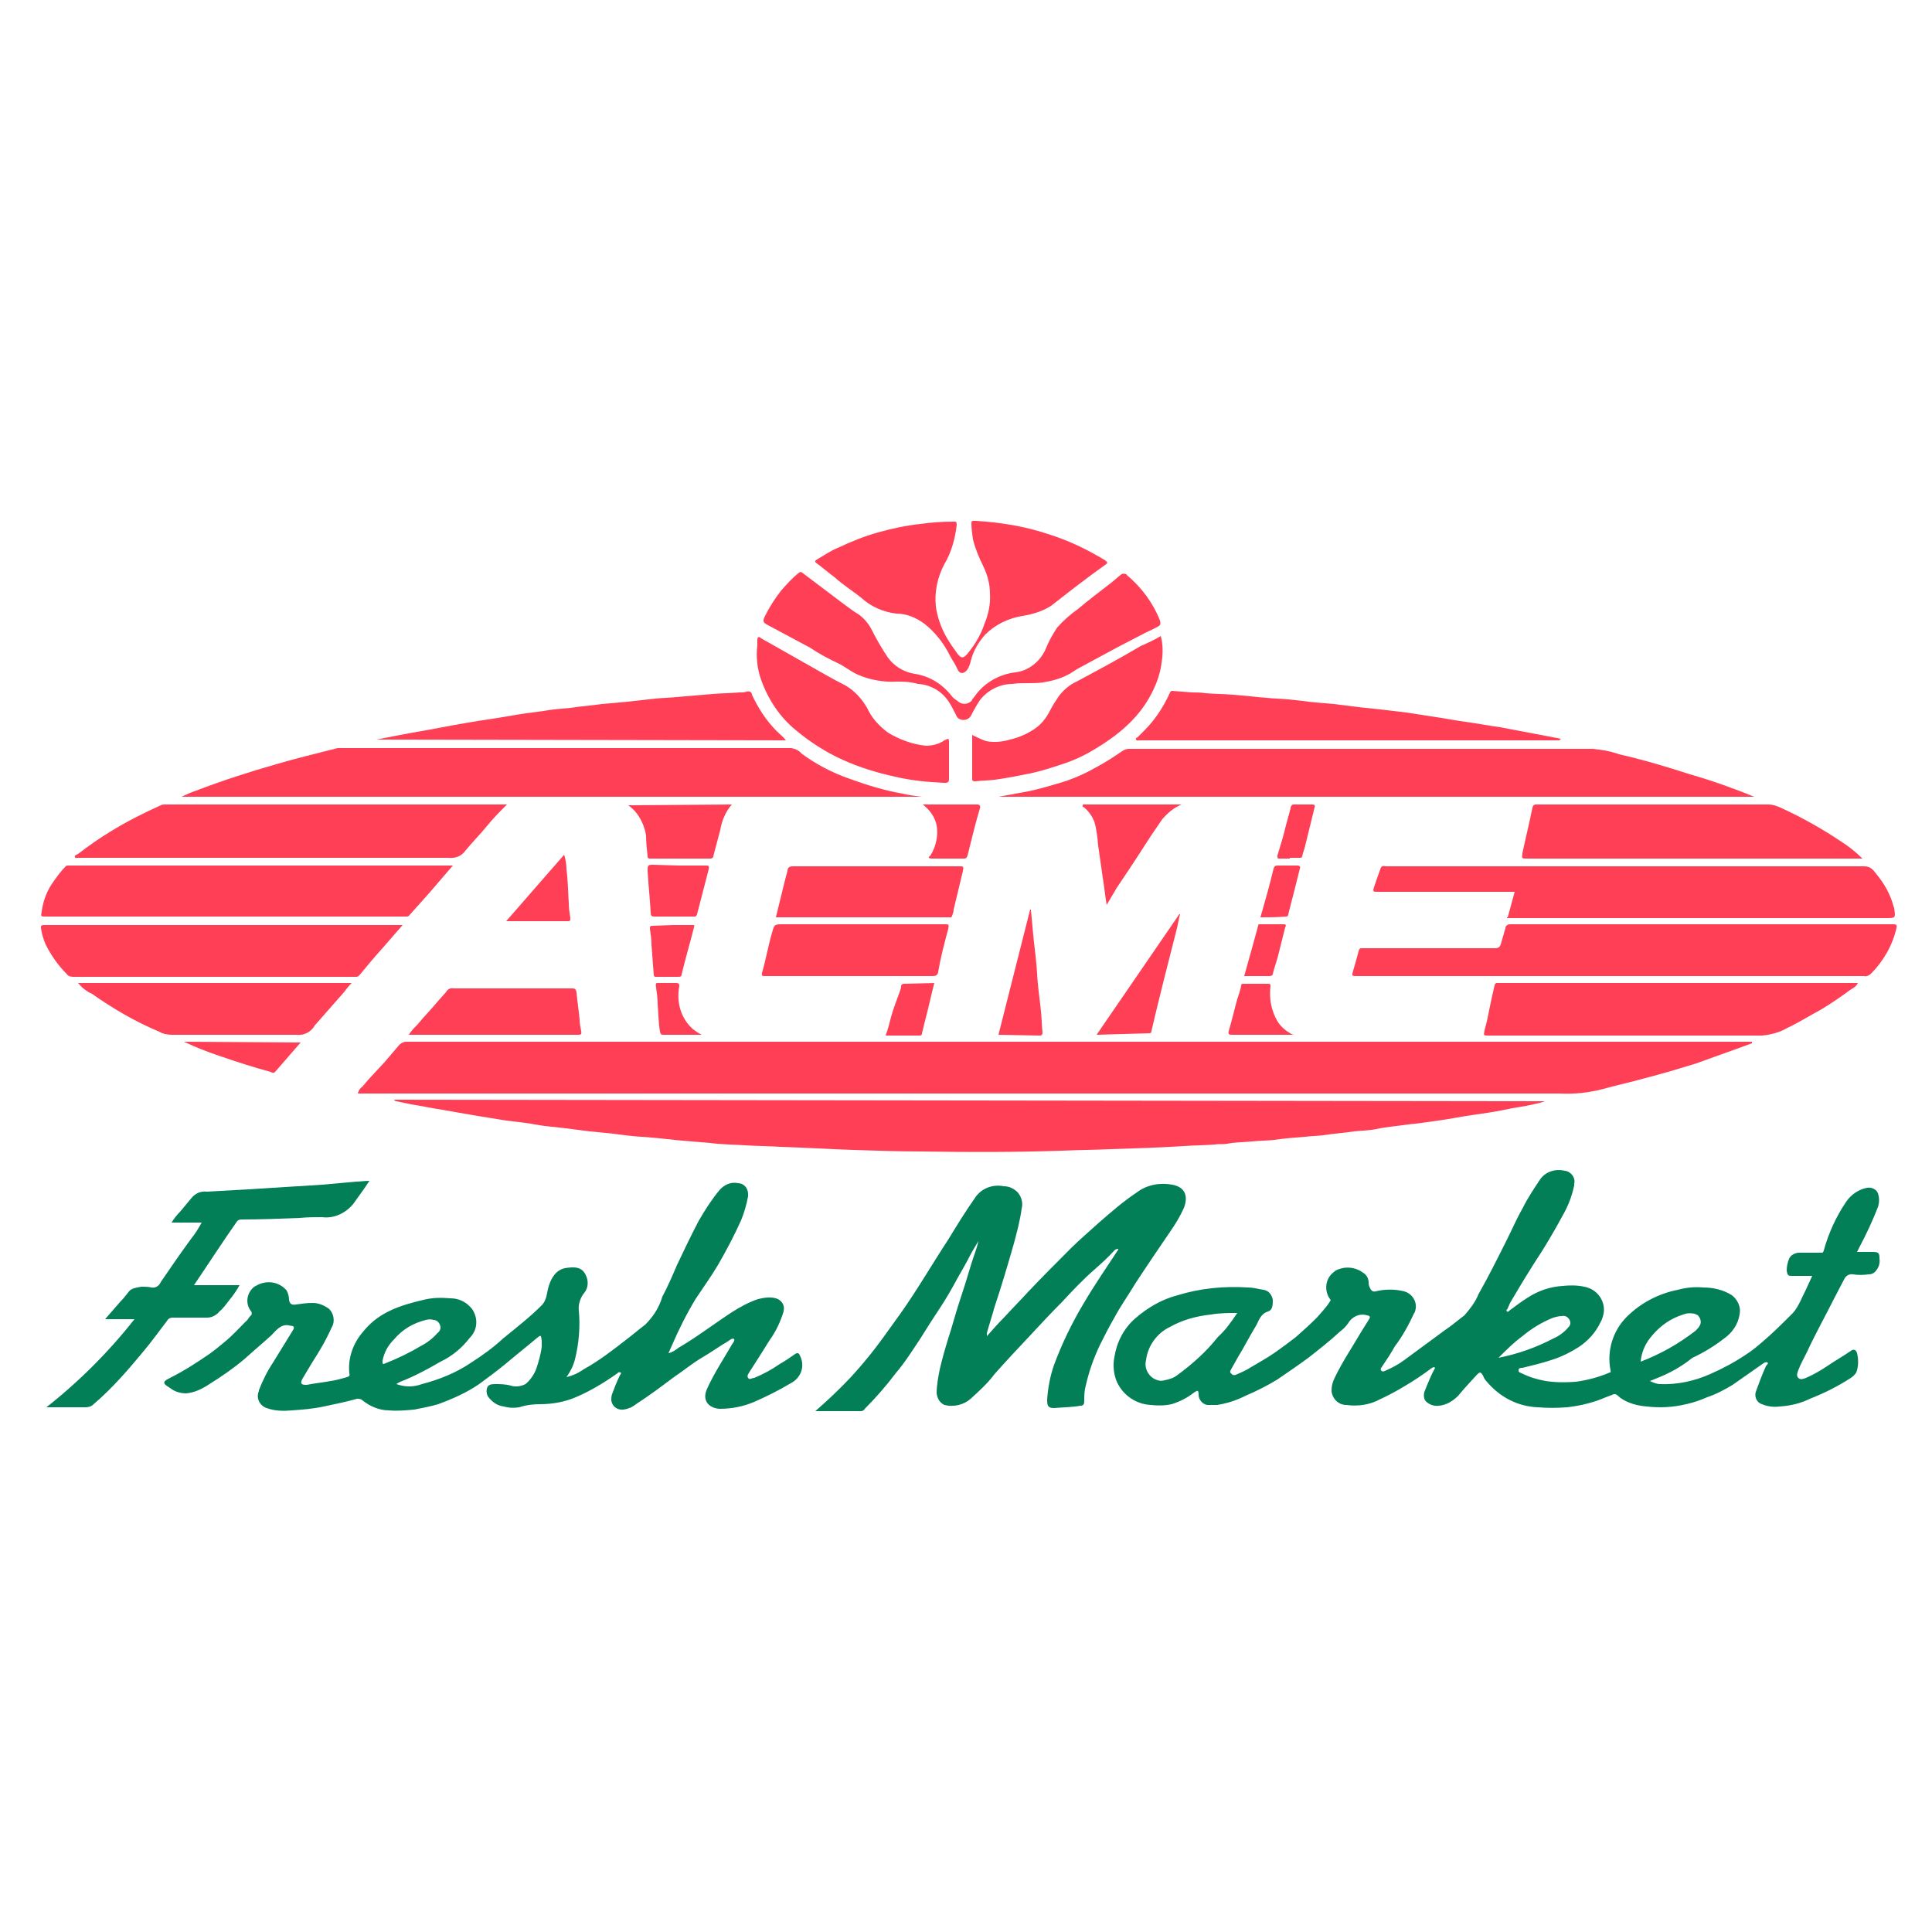 <?xml version="1.0" encoding="utf-8"?>
<!-- Generator: Adobe Illustrator 21.1.0, SVG Export Plug-In . SVG Version: 6.00 Build 0)  -->
<svg version="1.1" id="Layer_1" xmlns="http://www.w3.org/2000/svg" xmlns:xlink="http://www.w3.org/1999/xlink" x="0px" y="0px"
	 viewBox="0 0 250 250" style="enable-background:new 0 0 250 250;" xml:space="preserve">
<style type="text/css">
	.st0{fill:#FE3F55;}
	.st1{fill:#027F56;}
</style>
<g>
	<title>Grocery</title>
	<path class="st0" d="M226.7,135l-2.2,0.8c-1.7,0.6-3.3,1.2-5,1.8l-3.3,1c-1.4,0.4-2.9,0.8-4.4,1.2c-1.5,0.4-2.9,0.7-4.3,1.1
		c-1.9,0.5-3.8,0.7-5.7,0.6H46.3c0.1-0.4,0.3-0.7,0.6-0.9c0.9-1.1,1.9-2.1,2.9-3.2c0.6-0.7,1.1-1.3,1.7-2c0.3-0.4,0.7-0.6,1.1-0.6
		h174.1L226.7,135z"/>
	<path class="st1" d="M213.5,178.7c0.4,0.2,0.9,0.4,1.3,0.4c2.2,0.1,4.5-0.4,6.5-1.3c1.6-0.7,3.1-1.5,4.6-2.5
		c0.8-0.5,1.5-1.1,2.2-1.7c1.3-1.1,2.6-2.4,3.8-3.6c0.5-0.5,0.8-1.1,1.1-1.7c0.5-1,1-2.1,1.5-3.2h-2.5c-0.6,0-0.7,0-0.8-0.7
		c0-0.5,0.1-1,0.3-1.5c0.2-0.5,0.8-0.8,1.3-0.8c0.9,0,1.9,0,2.8,0c0.3,0,0.3,0,0.4-0.3c0.6-2.2,1.6-4.4,2.9-6.3
		c0.6-0.9,1.6-1.6,2.7-1.8c0.6-0.1,1.2,0.2,1.4,0.7c0.2,0.6,0.2,1.2,0,1.8c-0.7,1.8-1.5,3.5-2.4,5.2c-0.1,0.2-0.2,0.4-0.3,0.6h2.1
		c0.7,0,0.8,0.2,0.8,0.8c0.1,0.7-0.1,1.3-0.6,1.8c-0.2,0.2-0.5,0.3-0.8,0.3c-0.7,0.1-1.4,0.1-2,0c-0.5-0.1-1,0.2-1.2,0.7l-1.2,2.3
		c-1.2,2.4-2.5,4.7-3.6,7.1c-0.4,0.8-0.8,1.5-1.1,2.3c-0.1,0.3-0.3,0.7,0,1c0.3,0.3,0.7,0.1,1,0c0.9-0.4,1.8-0.9,2.7-1.5
		c1-0.7,2.1-1.3,3.1-2c0.4-0.3,0.7-0.1,0.8,0.3c0.2,0.8,0.2,1.7-0.1,2.5c-0.2,0.3-0.4,0.5-0.7,0.7c-1.7,1.1-3.5,2-5.3,2.7
		c-1.2,0.6-2.5,0.9-3.9,1c-0.8,0.1-1.6,0-2.3-0.3c-0.7-0.2-1-1-0.8-1.6c0.4-1.1,0.8-2.2,1.3-3.3c0,0,0-0.1,0.1-0.1
		c0-0.1,0.3-0.3,0.1-0.4s-0.3,0-0.5,0.1c-1.3,0.9-2.7,1.9-4,2.8c-1,0.6-2.1,1.2-3.3,1.6c-0.9,0.4-1.8,0.7-2.7,0.9
		c-1.7,0.4-3.4,0.5-5.1,0.3c-1.2-0.1-2.4-0.4-3.4-1.1c-0.4-0.3-0.6-0.7-1.1-0.4c-0.3,0.1-0.5,0.2-0.8,0.3c-1.6,0.7-3.3,1.1-5,1.3
		c-1.3,0.1-2.6,0.1-3.8,0c-2.6-0.1-4.9-1.3-6.6-3.3c-0.2-0.2-0.4-0.5-0.5-0.8c-0.3-0.5-0.4-0.5-0.8-0.1c-0.8,0.9-1.6,1.7-2.4,2.7
		c-0.7,0.7-1.5,1.2-2.5,1.3c-0.7,0.1-1.4-0.2-1.8-0.7c-0.2-0.4-0.2-0.9,0-1.3c0.4-1,0.8-2,1.3-2.9c-0.2-0.2-0.3,0-0.4,0
		c-1.2,0.9-2.4,1.7-3.6,2.4c-1,0.6-2.1,1.2-3.2,1.7c-1.3,0.7-2.8,0.9-4.3,0.7c-1,0-1.8-0.8-1.9-1.8c0-0.6,0.1-1.1,0.4-1.7
		c1-2.1,2.3-4,3.4-5.9c0.3-0.5,0.7-1.1,1-1.6c0.1-0.2,0.4-0.5-0.2-0.6c-1-0.3-2,0.2-2.5,1.1c-0.3,0.4-0.6,0.7-1,1
		c-1.3,1.2-2.7,2.3-4.1,3.4c-1.5,1.1-2.7,1.9-4,2.8c-1.3,0.8-2.7,1.5-4.1,2.1c-1.2,0.6-2.4,1-3.7,1.2c-0.4,0-0.9,0-1.3,0
		c-0.6-0.1-1.1-0.7-1.1-1.3c0-0.2,0-0.4-0.1-0.5c-0.1-0.1-0.3,0.1-0.5,0.2c-0.9,0.7-1.9,1.2-2.9,1.5c-0.9,0.2-1.8,0.2-2.7,0.1
		c-2-0.1-3.8-1.4-4.5-3.3c-0.3-0.9-0.4-1.9-0.2-2.9c0.3-1.9,1.2-3.7,2.7-5c1.6-1.4,3.5-2.5,5.5-3c2.9-0.9,6-1.2,9.1-1
		c0.7,0,1.3,0.2,2,0.3c0.7,0.1,1.1,0.7,1.2,1.3c0,0.6,0,1.3-0.6,1.5c-1,0.3-1.2,1.2-1.6,1.9c-0.8,1.3-1.5,2.7-2.3,4
		c-0.3,0.5-0.6,1.1-0.9,1.6c-0.1,0.2-0.2,0.4,0,0.5c0.1,0.2,0.4,0.3,0.6,0.2c0.7-0.3,1.4-0.6,2-1c1-0.6,2.1-1.2,3.1-1.9
		c1-0.7,1.8-1.3,2.7-2c0.9-0.8,1.8-1.6,2.7-2.5c0.6-0.7,1.2-1.3,1.7-2.1c0.1-0.1,0.1-0.2,0-0.3c-0.8-1.1-0.6-2.7,0.5-3.5
		c0.3-0.3,0.7-0.4,1.1-0.5c0.9-0.2,1.9,0,2.7,0.6c0.5,0.3,0.7,0.8,0.7,1.3c0,0.3,0.1,0.5,0.2,0.7c0.1,0.3,0.4,0.5,0.7,0.4
		c0,0,0,0,0,0c1.2-0.3,2.5-0.3,3.7,0c1.1,0.3,1.8,1.5,1.4,2.6c0,0.1-0.1,0.2-0.1,0.2c-0.7,1.5-1.5,3-2.5,4.3
		c-0.5,0.9-1.1,1.8-1.7,2.7c-0.1,0.1-0.2,0.3-0.1,0.4c0.1,0.2,0.3,0.2,0.5,0.1c0.9-0.4,1.7-0.8,2.5-1.4c1.8-1.3,3.5-2.6,5.3-3.9
		c0.9-0.6,1.7-1.3,2.5-1.9c0.7-0.8,1.4-1.7,1.8-2.7c1.3-2.3,2.5-4.7,3.7-7.1c0.7-1.4,1.3-2.8,2.1-4.2c0.6-1.2,1.4-2.4,2.2-3.6
		c0.7-1,2-1.4,3.2-1.1c0.8,0.1,1.4,0.9,1.2,1.7c0,0.1,0,0.1,0,0.2c-0.3,1.4-0.8,2.7-1.5,3.9c-0.7,1.3-1.5,2.7-2.3,4
		c-0.6,1-1.3,2-1.9,3c-0.9,1.4-1.7,2.8-2.6,4.3c-0.1,0.2-0.2,0.5-0.3,0.7c0,0.1-0.3,0.2-0.1,0.4c0.2,0.1,0.2,0,0.3-0.1
		c0.8-0.6,1.6-1.2,2.4-1.7c1.4-0.9,2.9-1.4,4.5-1.5c0.9-0.1,1.9-0.1,2.8,0.1c1.7,0.3,2.8,1.9,2.5,3.5c-0.1,0.4-0.2,0.8-0.4,1.1
		c-0.6,1.3-1.6,2.4-2.8,3.2c-1.1,0.7-2.3,1.3-3.6,1.7c-1.2,0.4-2.5,0.7-3.7,1c-0.2,0-0.5,0-0.5,0.3c0,0.3,0.2,0.3,0.4,0.4
		c1,0.5,2,0.8,3.1,1c1.3,0.2,2.6,0.2,3.9,0.1c1.5-0.2,3-0.6,4.4-1.2c0.2,0,0.1-0.1,0.1-0.3c-0.5-2.5,0.3-5.1,2.1-6.9
		c1.8-1.8,4.1-3,6.6-3.5c1.1-0.3,2.2-0.4,3.3-0.3c1.3,0,2.6,0.3,3.7,1c0.8,0.6,1.2,1.6,1,2.5c-0.2,1.3-1,2.4-2,3.1
		c-1.3,1-2.6,1.8-4.1,2.5C217,177.3,215.3,178,213.5,178.7z M160.1,169.9c-1.1,0-2.3,0-3.4,0.2c-1.9,0.2-3.7,0.7-5.3,1.6
		c-1.7,0.8-2.9,2.5-3.1,4.3c-0.3,1.1,0.4,2.3,1.5,2.6c0.3,0.1,0.6,0.1,0.9,0c0.6-0.1,1.2-0.3,1.7-0.7c1.9-1.4,3.7-3,5.2-4.9
		C158.5,172.2,159.3,171.1,160.1,169.9L160.1,169.9z M212.3,176.2c2.6-1,4.9-2.3,7.1-4c0.2-0.2,0.4-0.4,0.5-0.6
		c0.3-0.4,0.2-1-0.2-1.4c-0.1-0.1-0.3-0.1-0.4-0.2c-0.5-0.1-1-0.1-1.5,0.1c-1.6,0.5-2.9,1.4-4,2.7
		C212.9,173.8,212.4,175,212.3,176.2L212.3,176.2z M193.9,175.7c2.5-0.5,4.8-1.3,7.1-2.5c0.7-0.3,1.4-0.8,1.9-1.4
		c0.3-0.3,0.4-0.6,0.2-1c-0.2-0.4-0.6-0.6-1-0.5c-0.4,0-0.7,0.1-1.1,0.2c-1.5,0.6-2.8,1.4-4,2.4
		C195.9,173.7,194.9,174.7,193.9,175.7z"/>
	<path class="st1" d="M51.3,179.1c1.1,0.4,2.2,0.4,3.3,0c2.3-0.6,4.5-1.5,6.4-2.8c1.4-0.9,2.8-1.9,4.1-3.1c1.7-1.4,3.4-2.7,5-4.3
		c0.4-0.4,0.6-1,0.7-1.6c0.2-1.2,0.8-2.9,2.3-3.2c1.2-0.2,2.2-0.2,2.7,0.9c0.4,0.8,0.3,1.7-0.2,2.3c-0.5,0.6-0.8,1.5-0.7,2.3
		c0.2,2.1,0,4.3-0.5,6.3c-0.2,0.8-0.6,1.6-1.1,2.3c0.8-0.2,1.5-0.5,2.2-1c2-1.1,3.8-2.5,5.6-3.9c0.8-0.6,1.6-1.3,2.4-1.9
		c1-1,1.8-2.2,2.2-3.6c0.7-1.3,1.3-2.7,1.9-4.1c0.9-1.9,1.8-3.8,2.8-5.7c0.8-1.4,1.7-2.8,2.7-4c0.6-0.7,1.5-1.1,2.4-0.9
		c0.7,0,1.3,0.6,1.3,1.4c0,0.1,0,0.2,0,0.3c-0.2,1.1-0.5,2.1-0.9,3.1c-0.9,2-1.9,3.9-3,5.8c-0.9,1.5-1.9,2.9-2.9,4.4
		c-1.2,2-2.2,4-3.1,6.1l-0.4,0.9c0.5-0.1,0.9-0.4,1.3-0.7c2.4-1.4,4.6-3.1,6.9-4.6c1.1-0.7,2.2-1.3,3.4-1.7c0.8-0.2,1.6-0.3,2.3-0.1
		c0.7,0.2,1.2,0.9,1,1.6c0,0,0,0.1,0,0.1c-0.4,1.3-1,2.6-1.8,3.7c-0.8,1.3-1.7,2.7-2.6,4.1c-0.1,0.2-0.4,0.5-0.2,0.8s0.5,0,0.8,0
		c1.2-0.5,2.3-1.1,3.3-1.8c0.7-0.4,1.3-0.8,2-1.3c0.3-0.2,0.5-0.1,0.6,0.2c0.7,1.3,0.2,2.9-1.2,3.6c0,0,0,0,0,0
		c-1.5,0.9-3.1,1.7-4.7,2.4c-1.4,0.6-2.9,0.9-4.5,0.9c-1.4-0.1-2.3-1.1-1.6-2.6c0.9-2,2.1-3.8,3.2-5.7c0.1-0.2,0.4-0.5,0.3-0.7
		c-0.1-0.2-0.5,0-0.7,0.2c-1.2,0.7-2.3,1.5-3.5,2.2s-2.4,1.7-3.6,2.5c-1.6,1.2-3.2,2.4-4.9,3.5c-0.5,0.4-1,0.6-1.6,0.7
		c-0.8,0.1-1.5-0.4-1.6-1.2c0-0.3,0-0.5,0.1-0.8c0.3-0.8,0.6-1.6,1-2.4c0-0.1,0.3-0.3,0.1-0.4c-0.2-0.1-0.3,0-0.4,0.1
		c-1.7,1.2-3.5,2.3-5.4,3.1c-1.4,0.6-3,0.9-4.6,0.9c-0.9,0-1.8,0.1-2.7,0.4c-0.7,0.1-1.3,0.1-2-0.1c-0.8-0.1-1.4-0.5-1.9-1.1
		c-0.3-0.3-0.4-0.8-0.3-1.2c0.1-0.5,0.5-0.6,1-0.6c0.7,0,1.4,0,2.1,0.2c0.6,0.2,1.3,0.1,1.9-0.2c0.6-0.5,1.1-1.2,1.4-2
		c0.3-0.9,0.6-1.9,0.7-2.9c0-0.2,0-0.4,0-0.7c-0.1-0.8-0.1-0.8-0.7-0.3c-1.3,1.1-2.7,2.2-4,3.3c-1.1,0.9-2.3,1.8-3.4,2.6
		c-1.6,1.1-3.4,1.9-5.3,2.6c-1,0.3-2.1,0.5-3.1,0.7c-1.1,0.1-2.2,0.2-3.3,0.1c-1.2,0-2.4-0.5-3.4-1.3c-0.2-0.2-0.5-0.2-0.7-0.2
		c-1.4,0.4-2.9,0.7-4.3,1c-1.4,0.3-2.7,0.4-4.1,0.5c-1.1,0.1-2.2,0.1-3.3-0.3c-0.9-0.3-1.4-1.3-1-2.2c0,0,0-0.1,0-0.1
		c0.5-1.3,1.1-2.5,1.9-3.7c0.8-1.3,1.6-2.6,2.4-3.9c0.1-0.2,0.3-0.4,0.2-0.6s-0.4-0.1-0.6-0.2c-1.1-0.2-1.7,0.7-2.3,1.3
		c-1.1,1-2.3,2-3.4,3c-1.4,1.2-3,2.3-4.6,3.3c-0.9,0.6-1.9,1.1-3,1.2c-0.7,0-1.5-0.2-2.1-0.7c-1-0.6-1-0.8,0-1.3
		c1.8-0.9,3.5-2,5.1-3.1c0.7-0.5,1.3-1,1.9-1.5c1-0.8,1.9-1.8,2.8-2.7c0.3-0.2,0.4-0.6,0.7-0.8c0.1-0.1,0.1-0.4,0-0.5c0,0,0,0,0,0
		c-0.8-1-0.6-2.4,0.4-3.2c0.1,0,0.1-0.1,0.2-0.1c1.3-0.8,3-0.6,4,0.6c0.2,0.4,0.3,0.8,0.3,1.2c0.1,0.5,0.3,0.7,0.9,0.6
		c0.7-0.1,1.4-0.2,2.2-0.2c0.7,0,1.4,0.3,2,0.7c0.7,0.6,0.9,1.7,0.4,2.5c-0.7,1.6-1.6,3.1-2.5,4.5c-0.4,0.7-0.8,1.3-1.2,2
		c-0.1,0.2-0.3,0.5-0.2,0.7s0.4,0.2,0.7,0.2c1-0.2,2-0.3,3.1-0.5c0.7-0.1,1.4-0.3,2.1-0.5c0.3-0.1,0.4-0.2,0.3-0.5
		c-0.2-2,0.5-3.9,1.8-5.4c2-2.5,4.8-3.4,7.8-4.1c1.2-0.3,2.3-0.3,3.5-0.2c1.1,0,2.1,0.5,2.8,1.4c0.8,1.2,0.7,2.7-0.3,3.7
		c-1,1.3-2.3,2.4-3.8,3.1c-1.7,1-3.4,1.9-5.2,2.6C51.6,178.9,51.4,179,51.3,179.1z M57,171.8c0-0.5-0.4-1-0.9-1
		c-0.3-0.1-0.6-0.1-1,0c-1.6,0.4-3,1.2-4.1,2.5c-0.8,0.8-1.3,1.7-1.5,2.8c0,0.4,0,0.5,0.4,0.3c1.5-0.6,3-1.3,4.5-2.2
		c0.8-0.4,1.6-1,2.2-1.7C56.9,172.3,57,172,57,171.8L57,171.8z"/>
	<path class="st0" d="M199.9,142.5c-0.5,0.2-1,0.3-1.5,0.4c-1.2,0.3-2.4,0.4-3.7,0.7c-1.4,0.3-2.9,0.5-4.3,0.7
		c-1.4,0.2-2.8,0.5-4.3,0.7c-1.4,0.2-2.7,0.4-3.9,0.5c-1.2,0.2-2.8,0.3-4.1,0.6c-1,0.2-2,0.2-2.9,0.3c-1.3,0.2-2.7,0.3-4,0.5
		c-0.8,0.1-1.6,0.1-2.3,0.2c-1.3,0.1-2.7,0.2-4,0.4c-0.9,0.1-1.9,0.1-2.9,0.2s-2.2,0.1-3.2,0.3c-0.5,0.1-1.1,0-1.6,0.1
		c-1.3,0.1-2.7,0.1-4,0.2c-3.1,0.2-6.3,0.3-9.5,0.4c-2.1,0.1-4.2,0.1-6.3,0.2c-6,0.2-12,0.2-18,0.1c-3,0-6-0.1-9-0.2
		s-6.3-0.3-9.4-0.4c-1.5-0.1-3.1-0.1-4.6-0.2c-1.5-0.1-3-0.1-4.5-0.3c-1.2-0.1-2.4-0.2-3.6-0.3c-1.2-0.1-2.7-0.3-4-0.4
		c-0.9-0.1-1.7-0.1-2.5-0.2c-1.1-0.1-2.2-0.3-3.4-0.4l-2.1-0.2l-3.1-0.4c-0.9-0.1-1.8-0.2-2.7-0.3s-1.7-0.3-2.5-0.4
		c-0.8-0.1-1.6-0.2-2.5-0.3l-4.3-0.7l-4-0.7c-1.3-0.2-2.7-0.5-4-0.7l-1.9-0.4c-0.1,0-0.3-0.1-0.3-0.2L199.9,142.5z"/>
	<path class="st1" d="M127.7,172.9c0.8-0.9,1.5-1.7,2.3-2.5c1-1.1,2.1-2.2,3.1-3.3c1.8-1.9,3.6-3.7,5.5-5.6c1.1-1.1,2.3-2.1,3.5-3.2
		c1.6-1.4,3.2-2.8,5-4c1.3-1,3-1.3,4.6-1c1.6,0.3,2.1,1.4,1.5,3c-0.5,1.1-1.1,2.1-1.8,3.1c-1.5,2.2-3,4.4-4.5,6.7
		c-0.9,1.5-1.9,2.9-2.7,4.4c-0.7,1.2-1.3,2.4-1.9,3.6c-0.8,1.7-1.4,3.4-1.8,5.2c-0.2,0.7-0.2,1.3-0.2,2c0,0.4-0.1,0.6-0.5,0.6
		c-1.1,0.2-2.2,0.2-3.4,0.3c-0.8,0-0.9-0.3-0.9-1.1c0.1-1.5,0.4-3.1,0.9-4.5c1-2.7,2.3-5.4,3.8-7.9c1.4-2.4,3-4.7,4.5-7
		c0,0,0,0,0-0.1c-0.2,0-0.4,0.1-0.5,0.2c-0.8,0.9-1.7,1.7-2.6,2.5c-1.5,1.3-2.9,2.8-4.2,4.2c-1.4,1.4-2.7,2.8-4,4.2
		c-1.6,1.7-3.2,3.4-4.7,5.1c-0.9,1.2-2,2.2-3.1,3.2c-0.9,0.8-2.2,1.1-3.4,0.8c-0.6-0.3-0.9-0.8-1-1.5c0-1,0.2-2.1,0.4-3.1
		c0.3-1.3,0.7-2.7,1.1-4c0.5-1.5,0.9-3.1,1.4-4.6c0.5-1.5,1.1-3.4,1.6-5.1c0.3-1,0.7-1.9,0.9-2.9c-0.4,0.7-0.8,1.3-1.2,2.1
		c-0.4,0.8-1,1.8-1.5,2.7c-0.7,1.3-1.5,2.7-2.3,3.9c-0.8,1.2-1.7,2.6-2.5,3.9c-1,1.5-2,3.1-3.2,4.5c-1.2,1.6-2.6,3.2-4,4.6
		c-0.1,0.2-0.3,0.3-0.5,0.3h-5.6c-0.1,0-0.2,0-0.3,0c1.6-1.4,3.1-2.8,4.6-4.4c1.1-1.2,2.2-2.5,3.2-3.8c1-1.3,2.1-2.9,3.2-4.4
		c2.2-3.1,4.1-6.4,6.2-9.6c1.1-1.8,2.2-3.6,3.4-5.3c0.8-1.3,2.3-1.9,3.8-1.6c0.7,0,1.3,0.3,1.8,0.8c0.5,0.6,0.7,1.4,0.5,2.1
		c-0.2,1.5-0.6,3-1,4.5c-0.8,2.8-1.6,5.5-2.5,8.2c-0.3,1.1-0.7,2.3-1,3.4C127.7,172.7,127.7,172.8,127.7,172.9z"/>
	<path class="st0" d="M227,103.1h-97.8c1.1-0.2,2.2-0.4,3.3-0.6c1.7-0.3,3.3-0.8,5-1.3c1.6-0.5,3.1-1.2,4.5-2c1.1-0.6,2.2-1.3,3.2-2
		c0.3-0.2,0.6-0.3,0.9-0.3h60c1.1,0.1,2.3,0.3,3.4,0.7c3.1,0.7,6.1,1.6,9.2,2.6C221.5,101,224.3,102,227,103.1z"/>
	<path class="st0" d="M119.3,103.1H23.5c0.6-0.3,1.3-0.6,1.9-0.8c3.4-1.3,6.8-2.4,10.3-3.4c2.7-0.8,5.3-1.4,8-2.1c0.2,0,0.4,0,0.6,0
		h58.1c0.5,0.1,1,0.3,1.3,0.7c1.9,1.4,4,2.5,6.3,3.3c2.2,0.8,4.5,1.5,6.8,1.9C117.6,102.9,118.5,103,119.3,103.1L119.3,103.1z"/>
	<path class="st0" d="M208.2,126.3h-32.6c-0.7,0-0.7,0-0.5-0.7c0.2-0.7,0.5-1.7,0.7-2.5c0.1-0.4,0.2-0.4,0.5-0.4h5.9
		c3.7,0,7.5,0,11.3,0c0.4,0,0.6-0.2,0.7-0.5c0.2-0.7,0.4-1.4,0.6-2.1c0-0.3,0.3-0.5,0.6-0.5c0,0,0,0,0,0h49.6c0.4,0,0.5,0.1,0.4,0.5
		c-0.5,2.2-1.7,4.3-3.3,5.9c-0.2,0.2-0.6,0.4-0.9,0.3L208.2,126.3z"/>
	<path class="st0" d="M195.1,118.7l0.9-3.3c-0.2,0-0.4,0-0.6,0h-17.1c-0.6,0-0.7,0-0.5-0.6c0.2-0.6,0.5-1.5,0.8-2.3
		c0.1-0.4,0.3-0.5,0.7-0.4h4.9c19,0,38,0,57,0c0.9,0,1.2,0.5,1.6,1c1,1.2,1.8,2.6,2.2,4.1c0,0.1,0.1,0.2,0.1,0.3
		c0.2,1.3,0.2,1.3-1.1,1.3h-49V118.7z"/>
	<path class="st0" d="M65.6,104.1c-0.9,0.9-1.8,1.8-2.6,2.8c-0.9,1.1-1.9,2.1-2.8,3.2c-0.5,0.7-1.3,1-2.2,0.9c-15.9,0-31.9,0-47.8,0
		c-0.2,0-0.5,0.1-0.5-0.1c-0.1-0.2,0.2-0.3,0.4-0.4c1.3-1,2.7-2,4.2-2.9c2.1-1.3,4.3-2.4,6.5-3.4c0.2-0.1,0.4-0.1,0.6-0.1
		L65.6,104.1L65.6,104.1z"/>
	<path class="st0" d="M58.6,112l-3.1,3.6c-0.8,0.9-1.7,1.9-2.5,2.8c-0.1,0.2-0.3,0.2-0.5,0.2H6c-0.8,0-0.7,0-0.6-0.7
		c0.2-1.4,0.7-2.7,1.5-3.8c0.5-0.7,1-1.4,1.6-2c0.1-0.1,0.2-0.1,0.3-0.1c0.2,0,0.3,0,0.5,0L58.6,112L58.6,112z"/>
	<path class="st0" d="M126.3,67.4c3.2,0.2,6.3,0.7,9.3,1.7c2.6,0.8,5.1,2,7.4,3.4c0.4,0.3,0.3,0.4,0,0.6c-2.4,1.7-4.7,3.5-7,5.3
		c-1.1,0.7-2.4,1.1-3.7,1.3c-1.8,0.3-3.5,1.1-4.8,2.4c-0.9,1-1.6,2.2-1.9,3.5c-0.1,0.4-0.2,0.7-0.4,1c-0.4,0.6-1,0.7-1.3,0
		s-0.7-1.2-1-1.8c-0.8-1.6-1.9-3-3.3-4.1c-1.1-0.8-2.3-1.3-3.6-1.3c-1.7-0.2-3.3-0.9-4.5-2c-1.1-0.9-2.4-1.7-3.5-2.7
		c-0.8-0.6-1.5-1.2-2.3-1.8c-0.3-0.2-0.3-0.3,0-0.5c0.9-0.5,1.7-1.1,2.7-1.5c1.7-0.8,3.4-1.5,5.2-2c1.8-0.5,3.6-0.9,5.5-1.1
		c1.4-0.2,2.8-0.3,4.3-0.3c0.3,0,0.4,0,0.4,0.4c-0.2,1.8-0.7,3.6-1.6,5.1c-0.9,1.7-1.3,3.6-1.1,5.5c0.2,1.4,0.7,2.8,1.4,4
		c0.4,0.7,0.9,1.4,1.4,2.1c0.5,0.6,0.7,0.6,1.2,0.1c1-1.2,1.8-2.5,2.3-4c0.5-1.2,0.8-2.6,0.7-3.9c0-1.2-0.3-2.3-0.8-3.4
		c-0.6-1.2-1.1-2.4-1.4-3.6c-0.1-0.7-0.2-1.4-0.2-2.1c0-0.3,0.1-0.3,0.3-0.3L126.3,67.4z"/>
	<path class="st0" d="M240.4,127.2c-0.2,0.5-0.7,0.7-1,0.9c-1.2,0.9-2.4,1.7-3.7,2.5c-1.5,0.8-2.9,1.7-4.4,2.4c-1,0.6-2.2,0.9-3.3,1
		c-11.8,0-23.6,0-35.4,0c-0.7,0-0.6,0-0.5-0.7c0.3-1,0.5-2.1,0.7-3.1c0.2-1,0.4-1.8,0.6-2.7c0-0.1,0.1-0.3,0.3-0.3
		c0.1,0,0.2,0,0.3,0H240.4L240.4,127.2z"/>
	<path class="st0" d="M52.1,119.7l-2.7,3.1c-1,1.1-1.9,2.2-2.9,3.4c-0.1,0.1-0.2,0.2-0.4,0.2H9.5c-0.4,0-0.7-0.1-0.9-0.4
		c-1.1-1.1-2-2.4-2.7-3.8c-0.3-0.7-0.5-1.4-0.6-2.1c0-0.3,0-0.4,0.4-0.4L52.1,119.7L52.1,119.7z"/>
	<path class="st0" d="M241,111.1h-43.4c-0.7,0-0.7,0-0.6-0.7c0.4-1.9,0.9-3.9,1.3-5.9c0.1-0.4,0.3-0.4,0.6-0.4h10.7
		c6.4,0,12.8,0,19.2,0c0.6,0,1.2,0.2,1.8,0.5c2.6,1.2,5.1,2.6,7.5,4.2C239.2,109.5,240.1,110.2,241,111.1z"/>
	<path class="st1" d="M13.6,170.7l2-2.3c0.4-0.4,0.7-0.8,1.1-1.3c0.3-0.4,1-0.5,1.6-0.6c0.4,0,0.9,0,1.3,0.1c0.5,0.1,1-0.2,1.2-0.7
		c1.3-1.9,2.6-3.8,4-5.7c0.5-0.6,0.9-1.3,1.3-2h-3.9c0.3-0.5,0.7-1,1.1-1.4c0.5-0.6,1-1.2,1.5-1.8c0.5-0.6,1.2-0.9,2-0.8
		c1.8-0.1,3.6-0.2,5.3-0.3c1.7-0.1,3.2-0.2,4.8-0.3l4.8-0.3l4.4-0.4c0.5,0,1.1-0.1,1.7-0.1c-0.7,1.1-1.4,2-2.1,3
		c-1,1.2-2.5,1.9-4,1.7c-1,0-1.9,0-2.9,0.1c-2.5,0.1-5.1,0.2-7.6,0.2c-0.2,0-0.4,0.1-0.5,0.2c-1.9,2.7-3.7,5.5-5.6,8.3H31
		c-0.4,0.7-0.8,1.3-1.3,1.9c-0.4,0.5-0.8,1.1-1.3,1.5c-0.4,0.5-1,0.8-1.6,0.8c-1.5,0-3,0-4.5,0c-0.2,0-0.5,0.1-0.6,0.3
		c-1,1.3-2,2.7-3,3.9c-1,1.2-2,2.4-3.1,3.6c-1.1,1.2-2.3,2.4-3.6,3.5c-0.2,0.2-0.6,0.3-0.9,0.3c-1.7,0-3.4,0-5.1,0
		c4.2-3.3,8.1-7.2,11.4-11.4h-4L13.6,170.7z"/>
	<path class="st0" d="M116.1,88.2c-1.7,0.1-3.5-0.2-5.1-0.9c-0.9-0.4-1.6-1-2.4-1.4c-1.3-0.6-2.6-1.3-3.8-2.1l-5.6-3
		c-0.5-0.3-0.5-0.5-0.2-1.1c0.6-1.2,1.3-2.3,2.1-3.3c0.7-0.8,1.4-1.6,2.3-2.3c0.1-0.1,0.3-0.1,0.4,0c0,0,0,0,0,0l5.3,4
		c0.7,0.5,1.3,1,2,1.4c0.7,0.5,1.3,1.2,1.7,2c0.6,1.2,1.3,2.4,2.1,3.6c0.8,1.1,2.1,1.9,3.5,2.1c1.9,0.3,3.5,1.3,4.7,2.8
		c0.2,0.3,0.5,0.5,0.8,0.7c0.5,0.5,1.3,0.5,1.8,0c0,0,0.1-0.1,0.1-0.2c0.3-0.3,0.5-0.7,0.8-1c1.2-1.4,3-2.3,4.8-2.5
		c1.7-0.2,3.2-1.4,3.9-3c0.4-1,0.9-1.9,1.5-2.8c0.8-0.9,1.7-1.7,2.7-2.4c1.4-1.2,2.9-2.3,4.3-3.4c0.4-0.3,0.8-0.7,1.2-1
		c0.2-0.2,0.5-0.2,0.7-0.1c0,0,0.1,0,0.1,0.1c1.9,1.6,3.4,3.6,4.3,5.9c0.1,0.4,0.1,0.6-0.3,0.8c-0.7,0.4-1.5,0.7-2.2,1.1l-2.9,1.5
		l-5,2.7c-0.4,0.2-0.8,0.5-1.3,0.8c-1.1,0.6-2.2,0.9-3.4,1.1c-1.3,0.2-2.7,0-4,0.2c-1.6,0-3.2,0.8-4.2,2.1c-0.4,0.6-0.8,1.3-1.1,1.9
		c-0.2,0.5-0.8,0.8-1.4,0.6c-0.3-0.1-0.5-0.3-0.6-0.6c-0.3-0.6-0.6-1.2-1-1.8c-0.9-1.3-2.3-2.1-3.9-2.2
		C117.7,88.2,116.9,88.2,116.1,88.2z"/>
	<path class="st0" d="M201.8,95.8c-0.2,0-0.4,0-0.5,0h-53.9c-0.1,0-0.3,0.1-0.4-0.1c-0.1-0.2,0.1-0.2,0.2-0.3l0.9-0.9
		c1.4-1.4,2.5-3.1,3.3-4.9c0.1-0.2,0.2-0.2,0.3-0.2l2.5,0.2c0.6,0,1.2,0,1.8,0.1c1.2,0.1,2.4,0.1,3.6,0.2c1.4,0.1,2.9,0.3,4.3,0.4
		c0.9,0.1,1.8,0.1,2.8,0.2c1.2,0.1,2.4,0.3,3.6,0.4l2.3,0.2l3.2,0.4l2.8,0.3l3.4,0.4l3.2,0.5c1.5,0.2,2.9,0.5,4.4,0.7s3,0.5,4.5,0.7
		c2.7,0.5,5.2,1,7.9,1.5C201.8,95.7,201.8,95.8,201.8,95.8z"/>
	<path class="st0" d="M48.7,95.7c1.5-0.3,3.1-0.6,4.7-0.9c2.4-0.4,4.8-0.9,7.2-1.3c1.7-0.3,3.3-0.5,5-0.8c1.7-0.3,3.1-0.5,4.7-0.7
		c1.1-0.2,2.3-0.3,3.5-0.4c1.3-0.2,2.7-0.3,4.1-0.5c1.1-0.1,2.2-0.2,3.3-0.3l3.6-0.4c0.9-0.1,1.8-0.1,2.7-0.2l4.7-0.4
		c1.2-0.1,2.3-0.1,3.5-0.2c0.3,0,0.6,0,0.9-0.1c0.3-0.1,0.6,0,0.7,0.3c0,0,0,0,0,0.1c0.8,1.7,1.8,3.3,3.2,4.7
		c0.4,0.4,0.8,0.7,1.2,1.2L48.7,95.7L48.7,95.7z"/>
	<path class="st0" d="M122.8,98.3c0,0.8,0,1.6,0,2.4c0,0.5-0.1,0.6-0.6,0.6c-2.2-0.1-4.3-0.3-6.4-0.8c-2.3-0.5-4.6-1.2-6.8-2.2
		c-2.2-1-4.2-2.3-6-3.8c-2.1-1.7-3.6-4-4.5-6.5c-0.5-1.4-0.7-3-0.5-4.5c0-0.2,0-0.5,0-0.7c0-0.5,0.3-0.4,0.5-0.2l6,3.4
		c1.6,0.9,3.3,1.9,4.9,2.7c1.2,0.7,2.1,1.7,2.8,2.9c0.6,1.3,1.5,2.3,2.7,3.2c1.5,0.9,3.1,1.5,4.9,1.7c0.8,0,1.7-0.2,2.4-0.7
		c0.6-0.3,0.6-0.3,0.6,0.4S122.8,97.5,122.8,98.3z"/>
	<path class="st0" d="M10.1,127.2h35.4c-0.4,0.4-0.7,0.8-1,1.2l-3.6,4.1c-0.1,0.1-0.2,0.2-0.3,0.4c-0.5,0.7-1.3,1.1-2.2,1
		c-5.3,0-10.7,0-16.1,0c-0.6,0-1.2-0.1-1.7-0.4c-3.1-1.3-6-3-8.7-4.9C11.2,128.3,10.6,127.8,10.1,127.2z"/>
	<path class="st0" d="M150.2,82.3c0.3,1.1,0.3,2.3,0.1,3.5c-0.2,1.6-0.8,3.1-1.6,4.5c-0.8,1.4-1.8,2.6-3,3.7c-1.2,1.1-2.5,2-3.8,2.8
		c-1.3,0.8-2.7,1.5-4.2,2c-1.5,0.5-3,1-4.5,1.3c-1.5,0.3-3,0.6-4.5,0.8c-0.8,0.1-1.7,0.1-2.5,0.2c-0.2,0-0.4,0-0.4-0.3
		c0-1.9,0-3.7,0-5.7c0.6,0.3,1.2,0.6,1.8,0.8c1,0.2,2.1,0.1,3.1-0.2c1.3-0.3,2.6-0.9,3.6-1.7c0.7-0.6,1.2-1.3,1.6-2.1
		c0.3-0.6,0.7-1.2,1.1-1.8c0.6-0.8,1.4-1.5,2.3-1.9c2.8-1.5,5.6-3,8.3-4.6C148.5,83.2,149.4,82.8,150.2,82.3z"/>
	<path class="st0" d="M109.8,126.3H99c-0.3,0-0.5,0-0.4-0.4c0.5-1.7,0.8-3.5,1.3-5.2c0.3-1.1,0.3-1.1,1.5-1.1h20.8
		c0.6,0,0.6,0,0.5,0.6c-0.5,1.9-1,3.7-1.3,5.6c-0.1,0.4-0.3,0.5-0.7,0.5H109.8z"/>
	<path class="st0" d="M100.4,118.7l1.2-4.9c0.1-0.4,0.2-0.7,0.3-1.1c0-0.5,0.3-0.6,0.8-0.6h21.4c0.6,0,0.6,0,0.5,0.6l-1.2,5
		c0,0.3-0.1,0.5-0.2,0.8s-0.2,0.2-0.4,0.2L100.4,118.7L100.4,118.7z"/>
	<path class="st0" d="M52.9,133.9c0.3-0.5,0.7-0.9,1.1-1.3c0.9-1.1,1.9-2.1,2.8-3.2c0.3-0.3,0.6-0.7,0.9-1c0.2-0.4,0.6-0.6,1-0.5H74
		c0.3,0,0.5,0,0.6,0.5c0.1,1.2,0.3,2.4,0.4,3.5c0,0.5,0.1,1,0.2,1.5c0.1,0.5-0.1,0.5-0.4,0.5c-1.8,0-3.7,0-5.5,0L52.9,133.9
		L52.9,133.9z"/>
	<path class="st0" d="M94.7,104.1c-0.8,0.9-1.3,2.1-1.5,3.3c-0.3,1.1-0.6,2.3-0.9,3.4c0,0.2-0.2,0.3-0.4,0.3h-7.8
		c-0.3,0-0.3-0.2-0.3-0.3c-0.1-0.9-0.2-1.8-0.2-2.7c-0.2-1.2-0.7-2.3-1.5-3.2c-0.2-0.2-0.4-0.4-0.8-0.7L94.7,104.1z"/>
	<path class="st0" d="M143.2,117.1c-0.2-1.2-0.3-2.3-0.5-3.5c-0.2-1.4-0.4-2.8-0.6-4.2c-0.1-1.1-0.2-2.1-0.5-3.1
		c-0.3-0.7-0.7-1.3-1.3-1.8c-0.1-0.1-0.3-0.1-0.2-0.3c0.1-0.2,0.2-0.1,0.4-0.1h12c0.1,0,0.3,0,0.4,0c-1,0.4-1.8,1.1-2.5,1.9
		c-0.5,0.7-1,1.5-1.5,2.2l-2.2,3.4l-2.2,3.3L143.2,117.1z"/>
	<path class="st0" d="M141.9,133.9l10.7-15.6h0.1c-0.2,0.7-0.3,1.5-0.5,2.2c-1.1,4.3-2.2,8.6-3.2,12.9c0,0.2-0.1,0.3-0.3,0.3
		L141.9,133.9z"/>
	<path class="st0" d="M129.2,133.9l4.1-16.2h0.1c0.1,1.1,0.2,2.2,0.3,3.3c0.1,1.1,0.3,2.5,0.4,3.7c0.1,0.9,0.1,1.7,0.2,2.6
		c0.1,1.2,0.3,2.4,0.4,3.6c0.1,0.9,0.1,1.8,0.2,2.7c0,0.3-0.1,0.4-0.4,0.4L129.2,133.9z"/>
	<path class="st0" d="M87.8,112c1.2,0,2.3,0,3.5,0c0.4,0,0.5,0,0.4,0.5c-0.5,1.9-1,3.9-1.5,5.8c-0.1,0.3-0.2,0.3-0.4,0.3h-5.1
		c-0.4,0-0.5-0.1-0.5-0.5c-0.1-1.8-0.3-3.6-0.4-5.4c0-0.7,0-0.8,0.7-0.8L87.8,112z"/>
	<path class="st0" d="M73,110.6c0.2,0.6,0.3,1.3,0.3,1.9c0.2,1.5,0.2,2.9,0.3,4.4c0,0.6,0.1,1.3,0.2,1.9c0,0.3,0,0.4-0.3,0.4h-7.8
		h-0.2L73,110.6z"/>
	<path class="st0" d="M119.4,104.1h0.5c2.2,0,4.3,0,6.5,0c0.4,0,0.5,0.2,0.4,0.5c-0.6,2-1.1,4.1-1.6,6.1c-0.1,0.3-0.2,0.4-0.5,0.4
		h-4.1c-0.1,0-0.3,0-0.4-0.1c-0.1-0.1,0.1-0.2,0.2-0.3c0.8-1.3,1.1-2.9,0.7-4.3C120.8,105.5,120.2,104.7,119.4,104.1z"/>
	<path class="st0" d="M167.4,133.9h-8c-0.4,0-0.5-0.1-0.4-0.5c0.4-1.3,0.7-2.7,1.1-4.1c0.2-0.6,0.4-1.2,0.5-1.7
		c0-0.3,0.1-0.3,0.4-0.3h3.1c0.2,0,0.3,0,0.3,0.3c-0.2,1.6,0.1,3.3,1,4.7c0.4,0.6,1,1.1,1.7,1.5L167.4,133.9z"/>
	<path class="st0" d="M38.9,134.9l-3.3,3.8c-0.2,0.2-0.4,0.1-0.6,0c-2.2-0.6-4.4-1.3-6.7-2.1c-1.5-0.5-3-1.1-4.5-1.8L38.9,134.9z"/>
	<path class="st0" d="M87.1,119.7h2.5c0.2,0,0.3,0,0.2,0.3c-0.5,2-1.1,4-1.6,6.1c0,0.2-0.1,0.3-0.4,0.3h-2.9c-0.2,0-0.2,0-0.3-0.2
		c-0.1-1.3-0.2-2.7-0.3-4c0-0.7-0.1-1.3-0.2-2c0-0.3,0-0.4,0.3-0.4L87.1,119.7z"/>
	<path class="st0" d="M120.9,127.2c-0.4,1.5-0.7,3-1.1,4.5c-0.2,0.7-0.3,1.3-0.5,2c0,0.1,0,0.3-0.3,0.3c-1.4,0-2.9,0-4.4,0
		c0.3-0.8,0.5-1.6,0.7-2.4c0.3-1.1,0.7-2.1,1.1-3.2c0.1-0.3,0.2-0.5,0.2-0.8c0-0.1,0.1-0.3,0.4-0.3L120.9,127.2z"/>
	<path class="st0" d="M161,126.3l1.2-4.3c0.2-0.7,0.4-1.5,0.6-2.2c0-0.2,0.1-0.2,0.3-0.2h3c0.4,0,0.3,0.2,0.2,0.4
		c-0.3,1.2-0.6,2.4-0.9,3.6c-0.2,0.8-0.5,1.6-0.7,2.4c0,0.2-0.2,0.3-0.4,0.3L161,126.3z"/>
	<path class="st0" d="M163.1,118.7c0.6-2.1,1.2-4.2,1.7-6.3c0.1-0.3,0.2-0.4,0.5-0.4c0.9,0,1.7,0,2.6,0c0.3,0,0.4,0.2,0.3,0.4
		c-0.5,2-1,4-1.5,5.9c0,0.2-0.1,0.3-0.3,0.3C165.3,118.7,164.2,118.7,163.1,118.7z"/>
	<path class="st0" d="M90.8,133.9h-5c-0.3,0-0.3-0.1-0.4-0.4c-0.2-1.2-0.2-2.4-0.3-3.6c0-0.7-0.1-1.4-0.2-2.1
		c-0.1-0.7,0-0.6,0.5-0.6s1.4,0,2.1,0c0.3,0,0.4,0.1,0.4,0.4c-0.4,2.1,0.2,4.2,1.8,5.6C90.1,133.5,90.4,133.7,90.8,133.9z"/>
	<path class="st0" d="M166.9,111.1h-1.3c-0.3,0-0.3,0-0.3-0.4c0.4-1.3,0.8-2.6,1.1-3.9c0.2-0.7,0.4-1.5,0.6-2.2
		c0-0.3,0.2-0.5,0.4-0.5c0,0,0.1,0,0.1,0c0.8,0,1.5,0,2.3,0c0.3,0,0.4,0.1,0.3,0.4c-0.4,1.6-0.8,3.3-1.2,4.9
		c-0.1,0.5-0.3,0.9-0.4,1.4c0,0.2-0.2,0.2-0.4,0.2H166.9z"/>
</g>
</svg>
